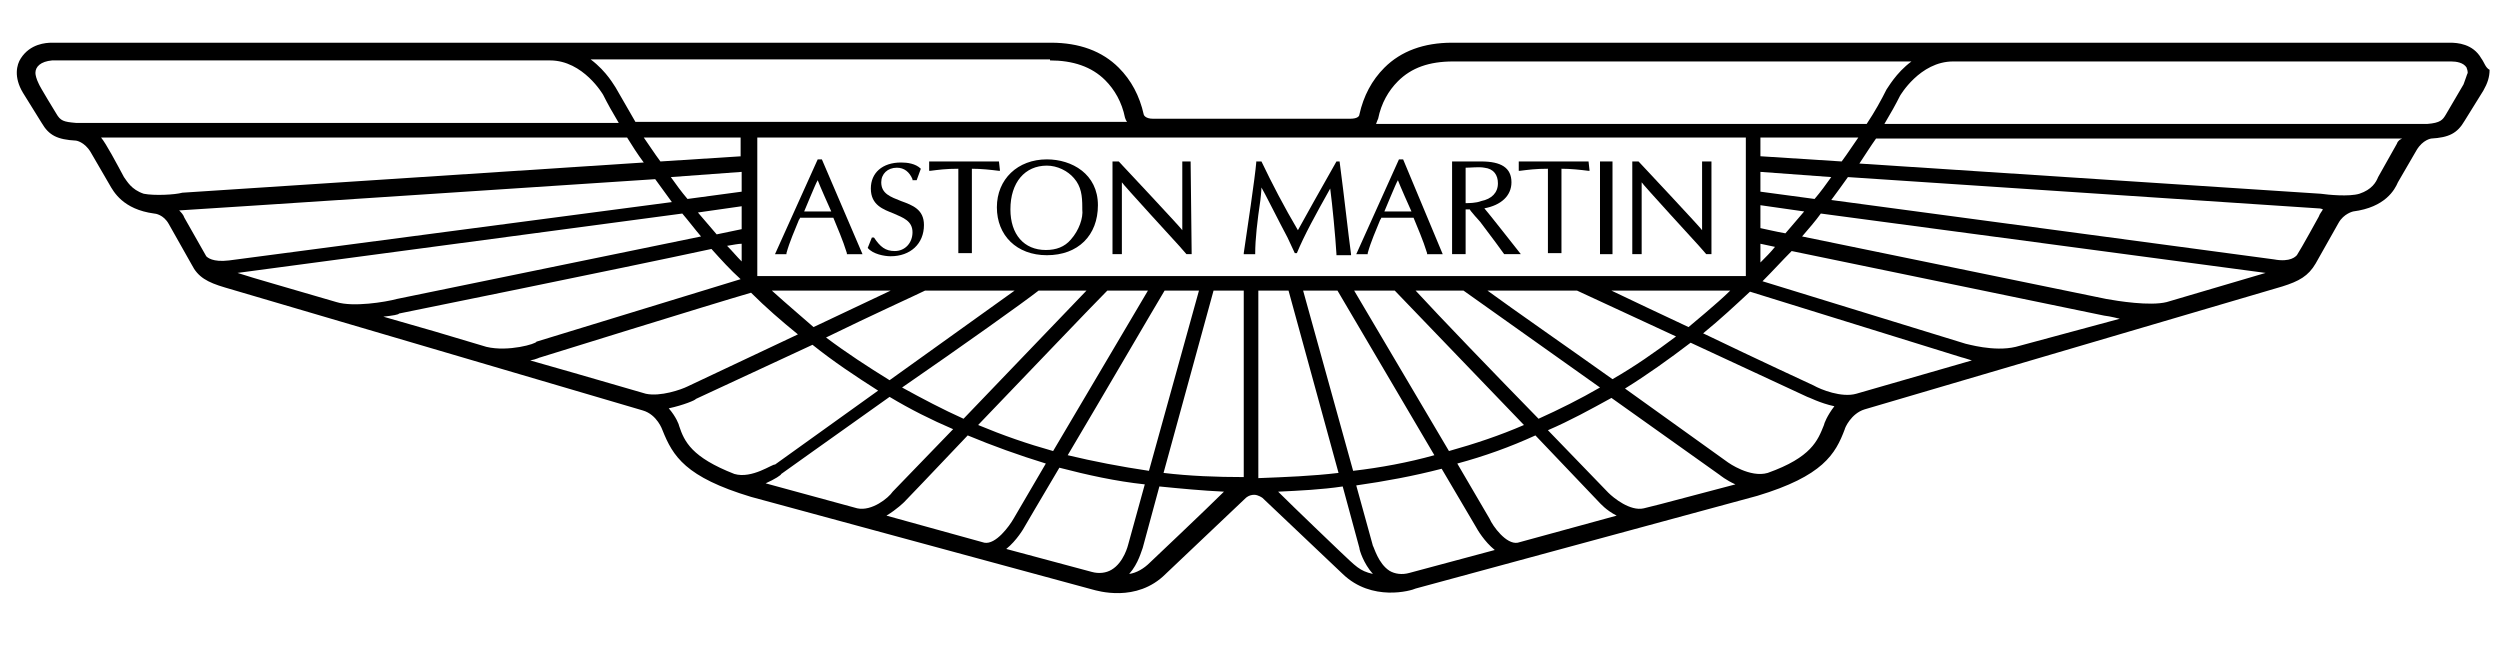 <?xml version="1.0" encoding="utf-8"?>
<!-- Generator: Adobe Illustrator 27.0.0, SVG Export Plug-In . SVG Version: 6.00 Build 0)  -->
<svg version="1.0" id="Layer_1" xmlns="http://www.w3.org/2000/svg" xmlns:xlink="http://www.w3.org/1999/xlink" x="0px" y="0px"
	 viewBox="0 0 240 64" style="enable-background:new 0 0 240 64;" xml:space="preserve">
<polygon points="10.3,17.7 10.3,17.7 10.3,17.7 "/>
<path d="M236.5,8.1c0,0-1.7,2.9-1.7,2.9c-0.3,0.5-0.5,0.8-1.8,0.9c0,0-52.1,0-52.1,0c0.6-1,1.1-1.9,1.5-2.7c0,0,1.9-3.3,5.1-3.3
	l47.8,0c0.5,0,1.2,0.1,1.5,0.6c0,0.1,0.1,0.2,0.1,0.5C236.8,7.2,236.7,7.6,236.5,8.1 M230.1,13.8l-1.8,3.2c-0.2,0.5-0.6,1.2-1.8,1.6
	c-1,0.3-3,0.1-3.7,0l-44.3-2.9c0.6-0.9,1.1-1.7,1.6-2.4h50.5C230.4,13.4,230.2,13.5,230.1,13.8 M222.6,20.8c0,0-1.7,3.1-2.1,3.7
	c-0.1,0.1-0.6,0.7-2.2,0.4l-42.5-5.7c0.6-0.8,1.1-1.5,1.6-2.2l45.1,3c0.1,0,0.3,0,0.5,0.1C222.9,20.3,222.7,20.5,222.6,20.8 M208,29
	c-1.6,0.4-4.7-0.1-5.8-0.3c0,0-20-4.1-29.2-6c0.6-0.7,1.3-1.5,1.8-2.2l42.7,5.7L208,29z M193.5,33.3c-2.1,0.5-4.7-0.3-4.8-0.3l0,0
	c0,0,0,0,0,0l-19.5-6c1-1,1.9-2,2.8-2.9l30,6.2c0.1,0,0.7,0.1,1.5,0.3L193.5,33.3z M178.2,37.8c-1.4,0.4-3.4-0.4-4.1-0.8
	c0,0-5.2-2.4-10.6-5c1.6-1.3,3.1-2.7,4.5-4l20.3,6.3c0,0,0.4,0.1,1,0.3L178.2,37.8z M175.1,40.8c-0.6,1.5-1.2,3.1-5.4,4.6
	c-1.7,0.5-3.8-1-3.8-1c0,0-4.6-3.3-9.9-7.1c2.1-1.3,4.2-2.8,6.3-4.4l11.2,5.2c0.1,0,1.2,0.6,2.6,0.9
	C175.4,39.9,175.1,40.7,175.1,40.8 M159.4,48.4l-1.6,0.4c-1.3,0.3-2.9-1-3.4-1.5c0,0-2.5-2.6-5.8-6c2.1-0.9,4.1-2,6.1-3.1l10.4,7.4
	c0,0,0.6,0.5,1.5,0.9C164.3,47.1,159.4,48.4,159.4,48.4 M145.7,52.1c-1.1,0.2-2.4-1.6-2.7-2.3l-3.1-5.3c2.6-0.7,5.1-1.6,7.5-2.7
	l6.1,6.4c0.1,0.1,0.7,0.8,1.7,1.3L145.7,52.1z M135.3,55c-0.7,0.2-1.4,0.1-1.9-0.2c-1.1-0.7-1.5-2.3-1.6-2.4l-1.6-5.8
	c2.8-0.4,5.5-0.9,8.2-1.6l3.3,5.6c0.1,0.2,0.8,1.4,1.8,2.2L135.3,55z M128.6,52.9c0,0-4.4-4.2-5.9-5.7c2.1-0.1,4.2-0.2,6.2-0.5
	l1.6,5.9c0,0.2,0.4,1.5,1.3,2.5C130.5,54.8,130.2,54.4,128.6,52.9 M120.8,45.9V27.9h2.9l4.8,17.5C126,45.7,123.4,45.8,120.8,45.9
	 M111.7,45.4l4.8-17.5h2.9v17.9C116.8,45.8,114.2,45.7,111.7,45.4 M110.4,54c-0.6,0.6-1.3,1-2,1.1c0.9-1,1.2-2.3,1.3-2.5l1.6-5.9
	c2,0.2,4.1,0.4,6.2,0.5C115.9,48.8,110.4,54,110.4,54 M108.3,52.3c0,0-0.4,1.7-1.6,2.4c-0.5,0.3-1.2,0.4-1.9,0.2l-8.2-2.2
	c1-0.8,1.7-2,1.8-2.2c0,0,1.4-2.4,3.3-5.6c2.7,0.7,5.4,1.3,8.2,1.6L108.3,52.3z M94.5,52.1l-9.4-2.6c1-0.6,1.7-1.3,1.7-1.3
	c0,0,2.7-2.8,6.1-6.4c2.4,1,4.9,1.9,7.5,2.7l-3.1,5.3C96.9,50.5,95.6,52.3,94.5,52.1 M82.3,48.8l-8.8-2.4c0.9-0.4,1.5-0.8,1.5-0.9
	c0,0,4.9-3.5,10.4-7.4c2,1.2,4,2.2,6.1,3.1l-5.8,6C85.3,47.8,83.7,49.1,82.3,48.8 M70.5,45.5c-4.1-1.6-4.8-3.1-5.3-4.6
	c0-0.1-0.3-0.9-1-1.7c1.4-0.3,2.6-0.8,2.6-0.9c0,0,5.6-2.6,11.2-5.2c2,1.6,4.1,3,6.3,4.4l-9.9,7.1C74.2,44.5,72.2,46,70.5,45.5
	 M62,37.8c-0.4-0.1-5.1-1.5-11.1-3.2c0.6-0.1,0.9-0.3,1-0.3c0,0,16.4-5.1,20.2-6.2c1.4,1.4,2.9,2.7,4.5,4l-10.6,5
	C65.4,37.4,63.4,38.1,62,37.8 M46.7,33.3c-3.3-1-6.7-2-9.9-2.9c0.9-0.1,1.5-0.2,1.5-0.3c0,0,21.2-4.3,30-6.2c0.9,1,1.8,2,2.8,2.9
	l-19.6,6C51.5,33,48.8,33.8,46.7,33.3 M32.3,29c-4.4-1.3-8-2.3-9.5-2.8l42.7-5.7c0.6,0.7,1.2,1.5,1.8,2.2l-29.2,6
	C37,29,33.9,29.5,32.3,29 M22,25c-1.6,0.2-2.1-0.3-2.2-0.4l-2.1-3.7c-0.1-0.3-0.3-0.5-0.5-0.7c0.3,0,45.7-3,45.7-3
	c0.5,0.7,1.1,1.5,1.6,2.2L22,25z M13.8,18.6c-1.2-0.4-1.6-1.2-1.9-1.6c-0.7-1.3-1.7-3.2-2.2-3.8h50.5c0.5,0.8,1,1.6,1.6,2.4
	l-44.3,2.9C16.8,18.7,14.8,18.8,13.8,18.6 M7.3,11.8c-1.2-0.1-1.5-0.2-1.9-0.9c0,0-1.6-2.6-1.7-2.9C3.5,7.6,3.4,7.2,3.4,7
	c0-0.6,0.5-1.1,1.6-1.2l47.8,0c3.2,0,5.1,3.3,5.1,3.3c0.4,0.8,0.9,1.7,1.5,2.7H7.3z M100.8,5.8c2.2,0,4,0.6,5.3,1.9
	c0.9,0.9,1.6,2.1,1.9,3.6c0,0,0.1,0.3,0.2,0.4H61c-0.7-1.2-1.9-3.3-1.9-3.3c-0.1-0.1-0.8-1.5-2.4-2.7H100.8z M169,15v-1.8h9.4
	c-0.5,0.7-1,1.5-1.6,2.3L169,15z M169,18.4v-1.9l6.8,0.5c-0.5,0.7-1,1.4-1.6,2.1L169,18.4z M169,21.9v-2.2l4.2,0.6
	c-0.6,0.7-1.2,1.4-1.8,2.1C170.3,22.2,169.5,22,169,21.9 M169,23.4l1.4,0.3c-0.4,0.5-0.9,1-1.4,1.5V23.4z M154.7,27.9h11.4
	c-1.2,1.2-3.9,3.4-4,3.5C159.3,30.1,156.6,28.8,154.7,27.9 M142.8,27.9h8.6l9.5,4.4c-2,1.5-4,2.9-6.1,4.1
	C150.3,33.2,145.4,29.8,142.8,27.9 M135.9,27.9h4.6l13.1,9.3c-1.9,1.1-3.9,2.1-5.9,3C143.4,35.8,138.2,30.4,135.9,27.9 M130,27.9
	h3.9l12.4,12.9c-2.3,1-4.7,1.8-7.2,2.5L130,27.9z M128.4,27.9l9.3,15.8c-2.5,0.7-5.2,1.2-7.8,1.5l-4.8-17.3H128.4z M111.8,27.9h3.3
	l-4.8,17.3c-2.7-0.4-5.3-0.9-7.8-1.5C106,37.8,110.6,29.9,111.8,27.9 M106.3,27.9h3.9l-9.1,15.4c-2.5-0.7-4.8-1.5-7.2-2.5
	C98.9,35.6,104.8,29.4,106.3,27.9 M99.7,27.9h4.6L92.5,40.2c-2-0.9-3.9-1.9-5.9-3C92.4,33.2,98.3,29,99.7,27.9 M78.1,31.4
	c-0.1-0.1-2.8-2.4-4-3.5h11.4L78.1,31.4z M88.8,27.9h8.6l-12,8.6c-2.1-1.3-4.1-2.6-6.1-4.1C83.8,30.2,88,28.3,88.8,27.9 M71.2,23.4
	v1.7c-0.5-0.5-0.9-1-1.4-1.5C70.4,23.5,70.9,23.4,71.2,23.4 M71.2,19.8v2.2l-2.4,0.5c-0.6-0.7-1.2-1.4-1.8-2.1L71.2,19.8z
	 M71.2,16.5v1.9L66,19.1c-0.6-0.7-1.1-1.4-1.6-2.1L71.2,16.5z M71.2,15l-7.8,0.5c-0.6-0.8-1.1-1.6-1.6-2.3h9.3V15z M72.7,26.5
	C72.6,26.5,72.6,26.5,72.7,26.5l0-13.3h94.9l0,13.3c0,0,0,0,0,0L72.7,26.5z M132.3,11.4c0.3-1.5,1-2.7,1.9-3.6
	c1.3-1.3,3-1.9,5.3-1.9h44c-1.5,1.1-2.3,2.6-2.4,2.7c-0.5,1-1.1,2.1-1.9,3.3h-47.1C132.2,11.6,132.3,11.4,132.3,11.4 M238.2,5.6
	c-0.8-1.4-2.3-1.5-3-1.5h-95.8c-2.7,0-4.9,0.8-6.5,2.4c-1.2,1.2-2,2.7-2.4,4.5c0,0.1-0.1,0.4-0.9,0.4h-18.9c-0.8,0-0.9-0.4-0.9-0.4
	c-0.4-1.8-1.2-3.3-2.4-4.5c-1.6-1.6-3.8-2.4-6.5-2.4H5c-0.6,0-2.1,0.1-3,1.5C1.6,6.2,1.3,7.4,2.2,8.9c0,0,1.8,2.9,1.8,2.9
	c0.7,1.2,1.5,1.6,3.3,1.7c0,0,0.8,0.1,1.4,1.1l1.8,3.1c0.4,0.7,1.3,2.4,4.3,2.8c0.1,0,0.9,0.1,1.4,1c0,0,2.2,3.9,2.2,3.9
	c0.6,1.2,1.5,1.7,3.2,2.2c0,0,40.1,11.8,40.1,11.8c1.4,0.4,1.9,1.9,1.9,1.9c1,2.5,2.2,4.5,8.5,6.4c0,0,32.8,8.9,32.8,8.9
	c0.4,0.1,4.2,1.3,7-1.5c0,0,7.7-7.3,7.7-7.3c0,0,0.3-0.3,0.8-0.3c0.4,0,0.8,0.3,0.8,0.3c0,0,7.7,7.3,7.7,7.3c2.8,2.7,6.6,1.6,7,1.4
	c0,0,32.8-8.9,32.8-8.9c6.3-1.9,7.5-4,8.4-6.4c0-0.1,0.6-1.5,1.9-1.9c0,0,6.1-1.8,40.1-11.8c1.6-0.5,2.5-1,3.2-2.2l2.2-3.9
	c0.5-0.9,1.4-1.1,1.4-1.1c3.1-0.4,4-2.1,4.3-2.8c0,0,1.8-3.1,1.8-3.1c0.6-1,1.4-1.1,1.4-1.1c1.7-0.1,2.5-0.5,3.2-1.7
	c0,0,1.8-2.9,1.8-2.9c0.4-0.7,0.6-1.3,0.6-2C238.6,6.5,238.5,6,238.2,5.6"/>
<path d="M77.2,20.3c0.1-0.2,1.1-2.7,1.3-3c0.1,0.3,1.2,2.8,1.3,3H77.2z M78.9,15.3h-0.4l-4.1,9.1h1.1l0-0.1c0.3-1.1,0.8-2.2,1.2-3.2
	c0,0,0.1-0.1,0.1-0.2H80c0.4,1,0.9,2.1,1.3,3.4l0,0.1h1.5L78.9,15.3z"/>
<path d="M83.3,23.8L83.3,23.8c0.5,0.6,1.6,0.8,2.2,0.8c1.9,0,3.2-1.2,3.2-3c0-1.5-1.1-1.9-2.2-2.3c-1-0.4-1.9-0.7-1.9-1.8
	c0-0.8,0.6-1.4,1.5-1.4c0.7,0,1.2,0.4,1.5,1.1l0,0.1H88l0.4-1.1l0,0c-0.5-0.5-1.3-0.6-1.9-0.6c-1.8,0-2.9,1-2.9,2.5
	c0,1.6,1.2,2,2.2,2.4c0.9,0.4,1.8,0.7,1.8,1.8c0,1-0.7,1.8-1.7,1.8c-0.9,0-1.4-0.4-2-1.3l0,0h-0.2L83.3,23.8z"/>
<path d="M95.9,15.5h-6.7v0.9l0.1,0c0.8-0.1,1.5-0.2,2.7-0.2v8.1h1.3v-8.1c0.9,0,1.8,0.1,2.6,0.2l0.1,0L95.9,15.5L95.9,15.5z"/>
<path d="M102.8,23c-0.6,0.7-1.4,1-2.4,1c-2.1,0-3.4-1.5-3.4-3.9c0-2.6,1.4-4.2,3.5-4.2c1,0,2,0.5,2.6,1.2c0.7,0.8,0.8,1.7,0.8,2.8
	c0,0.1,0,0.1,0,0.2C104,20.9,103.6,22.1,102.8,23 M100.5,15.3c-2.8,0-4.8,1.9-4.8,4.6c0,2.7,1.9,4.6,4.8,4.6c3,0,4.9-1.9,4.9-4.8
	C105.4,16.7,102.9,15.3,100.5,15.3"/>
<path d="M114.3,15.5h-0.8v6.6h0c0-0.1-6.1-6.6-6.1-6.6h-0.6v8.9h0.9v-6.9h0c0,0.1,5.5,6.1,5.5,6.1l0.7,0.8l0,0h0.5L114.3,15.5
	L114.3,15.5z"/>
<path d="M128.6,15.5h-0.3l-2.2,3.9c0,0-1.4,2.5-1.5,2.7c-1.3-2.2-2.5-4.5-3.5-6.6l0,0h-0.5l0,0.1c-0.1,1.3-0.9,6.7-1.2,8.7l0,0.1
	h1.1v-0.1c0-1.3,0.2-3.1,0.5-5.1c0,0,0.1-0.9,0.1-1.2c0.2,0.3,1.8,3.5,2.5,4.8l0.7,1.5h0.2l0,0c0.7-1.7,1.8-3.7,3.2-6.2
	c0.2,1.5,0.5,4.6,0.6,6.3l0,0.1h1.4l0-0.1C129.4,22.2,129.1,19.3,128.6,15.5L128.6,15.5L128.6,15.5z"/>
<path d="M132.9,20.3c0.1-0.2,1.1-2.7,1.3-3c0.1,0.3,1.2,2.8,1.3,3H132.9z M134.7,15.3L134.7,15.3h-0.4l-4.1,9.1h1.1l0-0.1
	c0.3-1.1,0.8-2.2,1.2-3.2c0,0,0.1-0.1,0.1-0.2h3.1c0.4,1,0.9,2.1,1.3,3.4l0,0.1h1.5L134.7,15.3z"/>
<path d="M140.7,19.5v-3.4c0.5,0,1.3-0.1,1.8,0c0.9,0.1,1.3,0.7,1.3,1.5c0,0.9-0.6,1.5-1.6,1.7C141.7,19.5,141,19.5,140.7,19.5
	 M142.5,20c1.6-0.3,2.6-1.2,2.6-2.5c0-1.4-1-2-2.9-2h-2.7h-0.1v8.9h1.3v-4.3h0.4c0,0.1,1,1.2,1,1.2c0,0,1.5,2,1.5,2l0.8,1.1h0h1.6
	C146,24.4,142.7,20.2,142.5,20"/>
<path d="M152.5,15.5h-6.7v0.9l0.1,0c0.8-0.1,1.5-0.2,2.7-0.2v8.1h1.3v-8.1c0.9,0,1.8,0.1,2.6,0.2l0.1,0L152.5,15.5L152.5,15.5z"/>
<rect x="153.6" y="15.5" width="1.2" height="8.9"/>
<path d="M163.4,15.5v6.6h0c0-0.1-6.1-6.6-6.1-6.6h-0.6v8.9h0.9v-6.9h0c0,0.1,5.5,6.1,5.5,6.1l0.7,0.8l0.5,0v-8.9H163.4z"/>
</svg>
